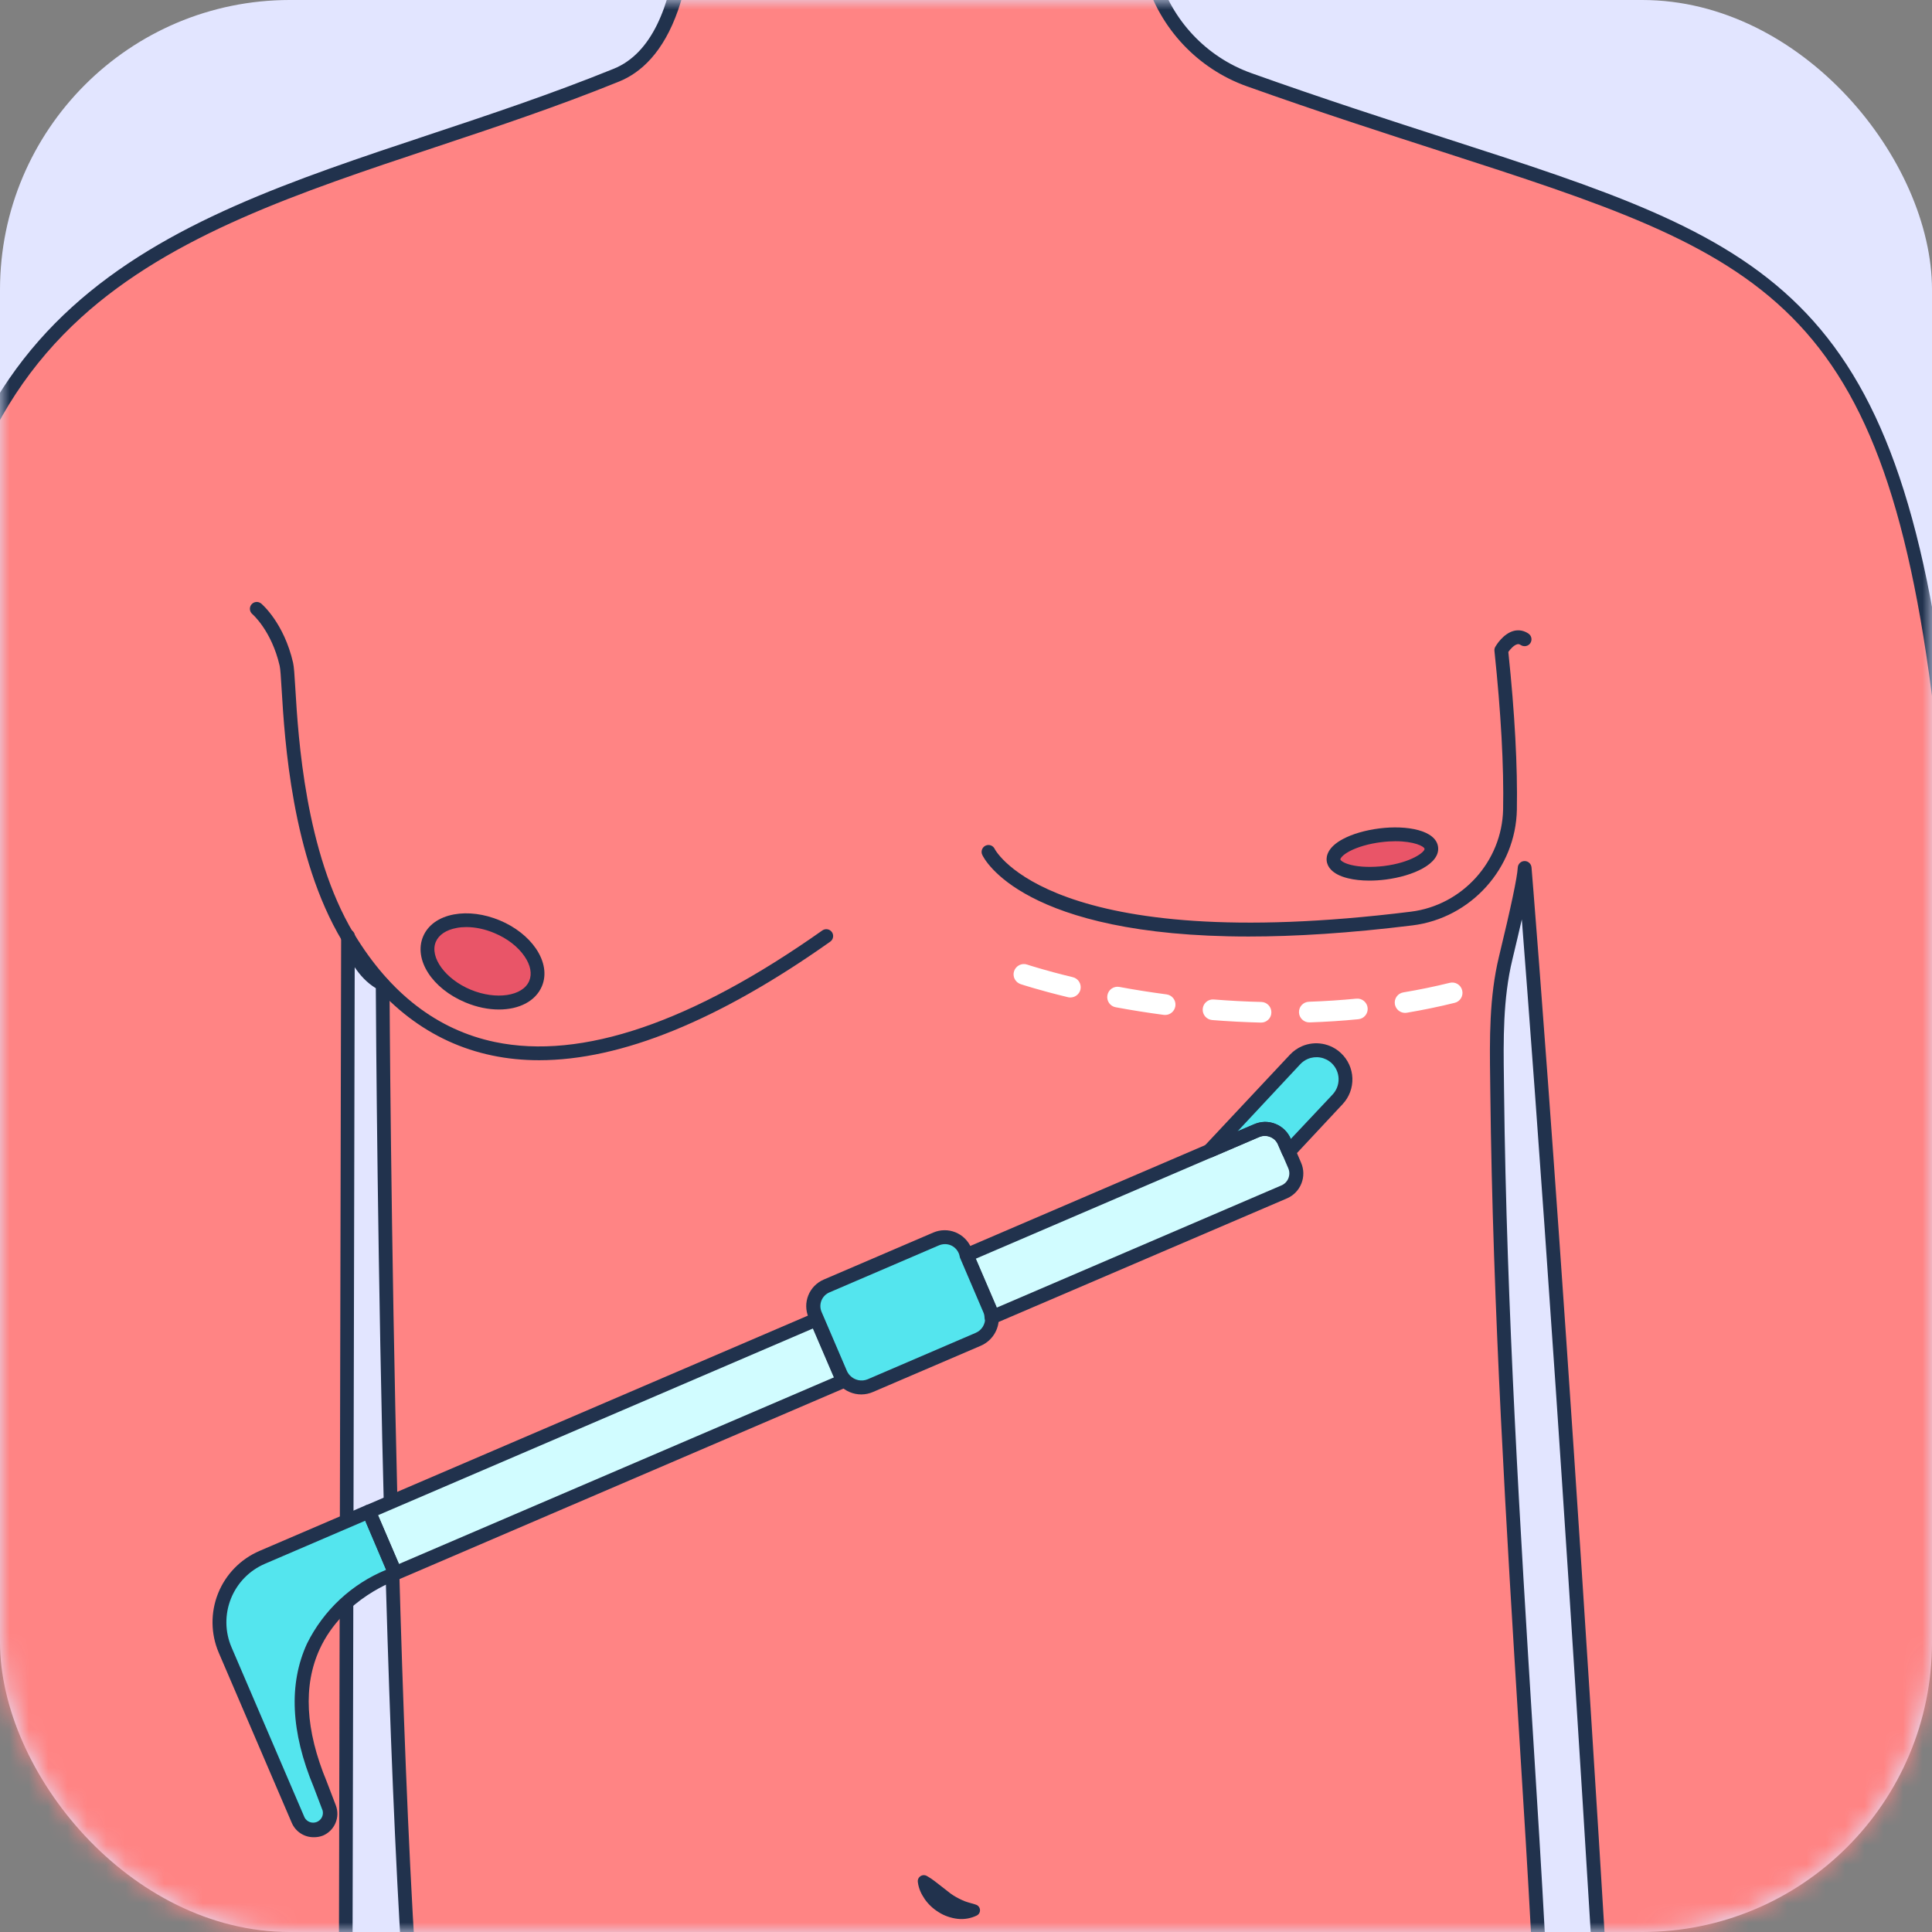 <svg width="100" height="100" viewBox="0 0 100 100" fill="none" xmlns="http://www.w3.org/2000/svg">
<rect x="0" y="0" width="100" height="100" fill="#808080" stroke="none"/>
<rect width="100" height="100" rx="15" fill="#E2E5FF"/>
<mask id="mask0_814_32855" style="mask-type:alpha" maskUnits="userSpaceOnUse" x="0" y="0" width="100" height="100">
<rect width="100" height="100" rx="15" fill="#D9D9D9"/>
</mask>
<g mask="url(#mask0_814_32855)">
<path d="M105.024 119.825C105.135 122.827 102.738 125.324 99.732 125.335L89.219 125.367C86.391 125.377 84.051 123.169 83.89 120.349C81.063 70.719 78.912 44.919 78.912 44.919C78.879 45.571 78.391 47.68 77.932 49.581C77.38 51.85 77.466 54.183 77.49 56.516C77.708 76.019 79.777 97.43 79.93 108.699C79.991 113.126 78.833 117.499 76.472 121.25C71.119 129.758 63.796 134.11 58.401 136.283C54.024 138.049 49.141 138.213 44.664 136.721C32.587 132.696 24.417 123.899 22.401 113.806C20.033 101.971 19.801 50.931 19.801 50.931C18.615 50.34 18.12 48.855 18.017 48.52C18.017 48.517 18.017 48.517 18.017 48.509C18.006 48.47 17.999 48.449 17.999 48.449V48.488L17.839 121.919C17.881 124.886 15.488 127.318 12.521 127.318H1.214C-1.621 127.318 -3.965 125.093 -4.097 122.258C-5.518 91.661 -3.744 59.326 -3.776 37.892C-3.819 11.178 14.042 11.11 31.892 3.88C36.02 2.21 35.864 -5.918 35.319 -11.046C37.317 -9.504 39.471 -8.129 41.53 -7.196C42.687 -6.669 43.948 -6.409 45.22 -6.409H48.703C50.106 -6.409 51.484 -6.73 52.745 -7.36C54.241 -8.111 56.371 -9.322 58.554 -11.025C58.436 -6.648 58.964 -3.464 59.612 -1.238C60.335 1.245 62.201 3.239 64.644 4.112C88.88 12.77 97.528 10.907 100.569 37.8C102.542 55.233 104.43 103.485 105.024 119.825Z" fill="#FF8484"/>
<path d="M48.027 97.131C48.262 97.266 48.465 97.437 48.661 97.587C48.853 97.736 49.035 97.882 49.213 98.017C49.398 98.149 49.583 98.249 49.783 98.342C49.982 98.441 50.196 98.488 50.456 98.566L50.509 98.584C50.669 98.63 50.762 98.805 50.712 98.965C50.687 99.05 50.627 99.114 50.552 99.15C50.256 99.293 49.9 99.36 49.555 99.317C49.209 99.275 48.871 99.157 48.586 98.975C48.298 98.797 48.055 98.57 47.87 98.306C47.685 98.035 47.55 97.761 47.507 97.412C47.482 97.241 47.603 97.084 47.778 97.059C47.849 97.052 47.92 97.067 47.977 97.102L48.027 97.131Z" fill="#21324D"/>
<path d="M71.639 44.95C73.036 44.775 74.115 44.199 74.047 43.664C73.98 43.13 72.793 42.838 71.396 43.013C69.999 43.188 68.92 43.764 68.987 44.299C69.054 44.834 70.241 45.125 71.639 44.95Z" fill="#E95568"/>
<path d="M27.708 50.72C28.122 49.729 27.227 48.412 25.709 47.779C24.192 47.145 22.626 47.435 22.213 48.426C21.799 49.417 22.694 50.734 24.211 51.368C25.729 52.001 27.294 51.711 27.708 50.72Z" fill="#E95568"/>
<path d="M50.929 138.096C48.774 138.096 46.623 137.754 44.553 137.063C32.569 133.071 24.157 124.406 22.055 113.882C19.783 102.531 19.47 54.732 19.452 51.149C18.989 50.868 18.629 50.469 18.359 50.063L18.202 121.927C18.223 123.455 17.643 124.901 16.567 125.991C15.492 127.081 14.06 127.682 12.528 127.682H1.221C-1.814 127.682 -4.303 125.31 -4.446 122.283C-5.397 101.787 -4.923 80.792 -4.506 62.265C-4.307 53.379 -4.114 44.984 -4.125 37.904C-4.161 15.744 8.073 11.673 22.241 6.962C25.346 5.929 28.559 4.86 31.764 3.56C35.728 1.958 35.475 -6.248 34.969 -10.999C34.955 -11.142 35.026 -11.277 35.151 -11.348C35.276 -11.416 35.429 -11.405 35.543 -11.32C37.655 -9.692 39.778 -8.374 41.683 -7.512C42.78 -7.014 43.969 -6.757 45.223 -6.757H48.706C50.049 -6.757 51.392 -7.074 52.588 -7.673C53.995 -8.378 56.132 -9.582 58.337 -11.298C58.443 -11.384 58.593 -11.398 58.718 -11.334C58.839 -11.273 58.917 -11.145 58.913 -11.006C58.814 -7.306 59.166 -4.051 59.957 -1.326C60.648 1.046 62.447 2.958 64.769 3.785C68.451 5.099 71.813 6.185 74.776 7.143C91.43 12.518 98.322 14.74 100.925 37.772C102.93 55.508 104.843 105.049 105.381 119.808C105.438 121.357 104.878 122.824 103.803 123.943C102.727 125.061 101.281 125.681 99.732 125.688L89.218 125.72C89.211 125.72 89.204 125.72 89.201 125.72C86.191 125.72 83.705 123.373 83.534 120.367C81.244 80.15 79.378 55.359 78.769 47.588C78.634 48.182 78.47 48.873 78.281 49.664C77.79 51.691 77.814 53.827 77.843 55.893L77.85 56.509C77.975 67.696 78.701 79.381 79.342 89.688C79.816 97.306 80.226 103.884 80.29 108.692C80.354 113.276 79.139 117.685 76.778 121.439C71.325 130.104 63.85 134.474 58.54 136.611C56.1 137.601 53.514 138.096 50.929 138.096ZM18.373 48.453C18.505 48.873 18.968 50.12 19.965 50.618C20.086 50.679 20.161 50.8 20.161 50.935C20.164 51.445 20.417 102.075 22.753 113.743C24.805 124.01 33.039 132.476 44.778 136.387C49.166 137.85 53.959 137.697 58.269 135.956C63.483 133.854 70.82 129.57 76.173 121.065C78.463 117.429 79.638 113.155 79.577 108.71C79.513 103.92 79.104 97.349 78.63 89.738C77.989 79.42 77.262 67.728 77.138 56.523L77.131 55.907C77.102 53.795 77.077 51.612 77.59 49.5C78.206 46.954 78.534 45.408 78.559 44.906C78.57 44.717 78.723 44.571 78.908 44.568C78.908 44.568 78.911 44.568 78.915 44.568C79.1 44.568 79.253 44.71 79.271 44.895C79.292 45.152 81.454 71.268 84.25 120.331C84.4 122.96 86.572 125.011 89.204 125.011C89.211 125.011 89.215 125.011 89.222 125.011L99.736 124.979C101.092 124.972 102.357 124.431 103.297 123.455C104.234 122.475 104.725 121.193 104.675 119.84C104.138 105.085 102.229 55.569 100.223 37.858C97.67 15.285 91.38 13.255 74.563 7.827C71.593 6.869 68.227 5.783 64.534 4.465C61.998 3.56 60.035 1.473 59.28 -1.12C58.522 -3.73 58.155 -6.807 58.194 -10.28C56.157 -8.763 54.223 -7.683 52.916 -7.028C51.623 -6.38 50.17 -6.038 48.713 -6.038H45.23C43.873 -6.038 42.584 -6.312 41.394 -6.857C39.639 -7.651 37.705 -8.823 35.767 -10.258C36.722 0.052 34.286 3.315 32.038 4.223C28.812 5.53 25.588 6.602 22.472 7.638C15.506 9.957 8.924 12.147 4.212 16.421C-1.002 21.154 -3.427 27.982 -3.409 37.904C-3.399 44.991 -3.587 53.393 -3.79 62.282C-4.207 80.795 -4.684 101.78 -3.733 122.251C-3.609 124.897 -1.429 126.97 1.224 126.97H12.532C13.868 126.97 15.125 126.447 16.065 125.492C17.005 124.538 17.515 123.273 17.497 121.931L17.657 48.453C17.657 48.275 17.789 48.125 17.963 48.1C18.138 48.076 18.305 48.182 18.355 48.353L18.373 48.41C18.366 48.428 18.369 48.439 18.373 48.453Z" fill="#21324D"/>
<path d="M27.904 54.877C27.06 54.877 26.248 54.795 25.468 54.631C22.302 53.968 19.695 51.977 17.722 48.708C17.619 48.541 17.676 48.32 17.843 48.22C18.01 48.117 18.231 48.174 18.331 48.341C20.201 51.433 22.651 53.313 25.614 53.933C30.109 54.873 35.811 52.928 42.563 48.16C42.724 48.046 42.948 48.085 43.059 48.245C43.172 48.405 43.133 48.63 42.973 48.74C37.203 52.822 32.15 54.877 27.904 54.877Z" fill="#21324D"/>
<path d="M18.018 48.873C17.929 48.873 17.837 48.837 17.769 48.766L18.022 48.517L17.765 48.766C17.751 48.752 17.719 48.716 17.709 48.699C15.101 44.35 14.735 38.278 14.578 35.688C14.542 35.09 14.514 34.62 14.475 34.46C14.058 32.65 13.072 31.792 13.061 31.785C12.911 31.657 12.893 31.432 13.018 31.283C13.146 31.133 13.367 31.115 13.52 31.24C13.566 31.279 14.695 32.244 15.169 34.299C15.219 34.517 15.244 34.94 15.287 35.645C15.44 38.181 15.8 44.115 18.296 48.296C18.41 48.438 18.399 48.645 18.268 48.773C18.2 48.841 18.111 48.873 18.018 48.873Z" fill="#21324D"/>
<path d="M64.627 48.474C52.941 48.474 50.933 44.45 50.84 44.243C50.758 44.065 50.837 43.851 51.015 43.769C51.193 43.687 51.403 43.766 51.485 43.94C51.52 44.015 54.43 49.496 73.028 47.188C75.696 46.857 77.747 44.578 77.801 41.892C77.844 39.659 77.69 36.899 77.352 33.69C77.345 33.615 77.359 33.541 77.398 33.477C77.438 33.405 77.808 32.786 78.371 32.65C78.627 32.59 78.883 32.64 79.111 32.793C79.275 32.903 79.318 33.124 79.211 33.288C79.101 33.452 78.88 33.494 78.716 33.388C78.634 33.334 78.577 33.334 78.531 33.348C78.363 33.388 78.175 33.598 78.071 33.744C78.406 36.928 78.552 39.674 78.513 41.907C78.456 44.945 76.134 47.52 73.117 47.897C69.834 48.303 67.027 48.474 64.627 48.474Z" fill="#21324D"/>
<path d="M70.881 45.58C70.475 45.58 70.094 45.54 69.766 45.458C68.883 45.241 68.701 44.807 68.669 44.565C68.641 44.326 68.708 43.856 69.51 43.428C70.001 43.165 70.667 42.972 71.387 42.88C72.822 42.698 74.328 42.972 74.435 43.842C74.542 44.711 73.15 45.344 71.718 45.526C71.436 45.562 71.151 45.58 70.881 45.58ZM72.227 43.542C72.003 43.542 71.753 43.557 71.479 43.592C70.856 43.67 70.261 43.842 69.848 44.062C69.481 44.258 69.374 44.433 69.378 44.483C69.381 44.532 69.535 44.675 69.937 44.771C70.389 44.882 71.009 44.899 71.632 44.825C73.061 44.646 73.751 44.094 73.734 43.938C73.716 43.802 73.185 43.542 72.227 43.542Z" fill="#21324D"/>
<path d="M25.826 52.252C25.278 52.252 24.683 52.135 24.088 51.885C22.364 51.166 21.403 49.666 21.898 48.477C22.147 47.882 22.713 47.476 23.497 47.33C24.224 47.195 25.064 47.305 25.862 47.636C26.66 47.968 27.326 48.491 27.742 49.1C28.188 49.759 28.298 50.45 28.052 51.041C27.724 51.825 26.866 52.252 25.826 52.252ZM24.134 47.985C23.96 47.985 23.789 48 23.629 48.032C23.091 48.132 22.71 48.388 22.557 48.751C22.226 49.545 23.052 50.681 24.363 51.226C25.673 51.771 27.062 51.565 27.393 50.77C27.547 50.407 27.461 49.955 27.151 49.503C26.813 49.004 26.257 48.573 25.588 48.295C25.1 48.089 24.598 47.985 24.134 47.985Z" fill="#21324D"/>
<path d="M65.276 52.929C65.272 52.929 65.265 52.929 65.261 52.929C64.432 52.908 63.584 52.865 62.744 52.798C62.448 52.773 62.231 52.516 62.252 52.224C62.273 51.932 62.526 51.708 62.825 51.733C63.648 51.797 64.474 51.843 65.286 51.861C65.582 51.868 65.814 52.114 65.806 52.409C65.803 52.698 65.564 52.929 65.276 52.929ZM67.769 52.919C67.484 52.919 67.245 52.691 67.235 52.402C67.224 52.107 67.455 51.861 67.751 51.85C68.577 51.822 69.404 51.768 70.205 51.69C70.497 51.661 70.76 51.875 70.789 52.171C70.817 52.463 70.604 52.726 70.308 52.755C69.482 52.837 68.634 52.89 67.787 52.919C67.779 52.915 67.772 52.919 67.769 52.919ZM60.307 52.534C60.282 52.534 60.261 52.534 60.236 52.53C59.406 52.42 58.569 52.288 57.747 52.135C57.455 52.082 57.266 51.804 57.319 51.512C57.373 51.22 57.651 51.028 57.943 51.084C58.748 51.234 59.57 51.362 60.379 51.469C60.671 51.508 60.877 51.775 60.838 52.067C60.799 52.342 60.571 52.534 60.307 52.534ZM72.727 52.427C72.47 52.427 72.246 52.242 72.199 51.982C72.149 51.69 72.345 51.416 72.637 51.366C73.453 51.23 74.261 51.063 75.038 50.871C75.323 50.8 75.615 50.974 75.683 51.263C75.754 51.547 75.579 51.84 75.291 51.907C74.486 52.107 73.653 52.278 72.812 52.42C72.784 52.424 72.755 52.427 72.727 52.427ZM55.403 51.629C55.361 51.629 55.321 51.626 55.279 51.615C53.751 51.248 52.864 50.949 52.825 50.938C52.547 50.842 52.394 50.54 52.49 50.262C52.586 49.984 52.889 49.831 53.167 49.927C53.174 49.931 54.05 50.223 55.528 50.579C55.813 50.646 55.991 50.935 55.923 51.223C55.863 51.465 55.645 51.629 55.403 51.629Z" fill="white"/>
<path d="M67.009 60.328L66.479 59.098C66.424 58.964 66.342 58.842 66.239 58.74C66.136 58.638 66.014 58.557 65.879 58.504C65.745 58.45 65.601 58.424 65.456 58.426C65.311 58.429 65.168 58.461 65.036 58.52L50.02 64.966L51.221 67.769C51.28 67.902 51.312 68.045 51.315 68.191L66.464 61.698C66.59 61.644 66.705 61.566 66.8 61.468C66.896 61.37 66.971 61.254 67.022 61.126C67.073 60.999 67.097 60.863 67.095 60.726C67.093 60.589 67.064 60.453 67.009 60.328Z" fill="#D1FCFF"/>
<path d="M43.712 71.455C43.61 71.35 43.528 71.228 43.47 71.094L42.269 68.288L19.091 78.25L20.462 81.442L43.712 71.455Z" fill="#D1FCFF"/>
<path d="M51.225 67.769L49.919 64.721C49.8 64.446 49.577 64.229 49.299 64.117C49.02 64.006 48.709 64.009 48.433 64.126L42.756 66.564C42.619 66.622 42.496 66.707 42.392 66.814C42.288 66.92 42.207 67.046 42.152 67.184C42.097 67.322 42.069 67.47 42.072 67.618C42.074 67.767 42.105 67.914 42.164 68.05L43.47 71.098C43.596 71.384 43.83 71.61 44.12 71.726C44.411 71.842 44.736 71.839 45.025 71.718L50.608 69.323C50.83 69.231 51.017 69.072 51.146 68.87C51.275 68.668 51.339 68.43 51.329 68.191C51.323 68.044 51.287 67.901 51.225 67.769Z" fill="#54E5EE"/>
<path d="M69.162 54.766C68.949 54.565 68.681 54.431 68.393 54.381C68.105 54.33 67.808 54.365 67.539 54.481C67.346 54.565 67.173 54.688 67.03 54.842L62.59 59.578L65.039 58.528C65.171 58.469 65.314 58.437 65.459 58.434C65.604 58.431 65.748 58.457 65.883 58.511C66.017 58.565 66.14 58.645 66.243 58.747C66.346 58.849 66.427 58.971 66.482 59.105L66.698 59.61L69.223 56.905C69.36 56.761 69.467 56.591 69.539 56.405C69.61 56.219 69.643 56.022 69.638 55.823C69.632 55.624 69.587 55.428 69.505 55.247C69.424 55.065 69.307 54.902 69.162 54.766Z" fill="#54E5EE"/>
<path d="M20.462 81.431L19.092 78.239L13.562 80.609C12.673 80.991 11.972 81.711 11.613 82.61C11.254 83.508 11.266 84.513 11.647 85.403L15.427 94.21C15.519 94.421 15.69 94.587 15.903 94.672C16.059 94.735 16.23 94.751 16.395 94.717C16.559 94.684 16.711 94.604 16.83 94.486C16.95 94.368 17.032 94.217 17.067 94.053C17.103 93.889 17.089 93.718 17.029 93.561L16.563 92.335C13.028 83.826 20.462 81.431 20.462 81.431Z" fill="#54E5EE"/>
<path d="M51.319 68.552C51.251 68.55 51.184 68.53 51.125 68.494C51.075 68.462 51.034 68.418 51.005 68.367C50.976 68.315 50.96 68.257 50.959 68.198C50.958 68.1 50.936 68.002 50.894 67.913L49.693 65.107C49.657 65.019 49.657 64.921 49.693 64.833C49.728 64.744 49.797 64.673 49.884 64.635L64.903 58.189C65.079 58.112 65.268 58.071 65.459 58.067C65.651 58.064 65.841 58.099 66.019 58.17C66.197 58.242 66.359 58.347 66.496 58.482C66.632 58.617 66.741 58.777 66.815 58.954L67.345 60.184C67.492 60.523 67.498 60.907 67.363 61.252C67.228 61.596 66.962 61.874 66.624 62.023L51.475 68.516C51.426 68.538 51.373 68.55 51.319 68.552ZM50.497 65.154L51.558 67.628C51.558 67.646 51.558 67.664 51.583 67.686L66.32 61.359C66.403 61.325 66.478 61.274 66.54 61.211C66.603 61.147 66.653 61.072 66.686 60.989C66.719 60.906 66.736 60.818 66.736 60.728C66.735 60.639 66.716 60.551 66.681 60.469L66.151 59.239C66.114 59.15 66.059 59.069 65.991 59.002C65.922 58.934 65.84 58.881 65.751 58.846C65.57 58.772 65.368 58.772 65.188 58.846L50.497 65.154Z" fill="#21324D"/>
<path d="M20.462 81.792C20.391 81.792 20.322 81.771 20.263 81.732C20.204 81.693 20.158 81.637 20.13 81.572L18.763 78.38C18.745 78.336 18.735 78.289 18.735 78.241C18.735 78.194 18.745 78.146 18.763 78.102C18.799 78.015 18.867 77.945 18.954 77.908L42.128 67.963C42.172 67.944 42.219 67.934 42.266 67.933C42.314 67.932 42.361 67.941 42.406 67.958C42.45 67.976 42.49 68.002 42.524 68.035C42.558 68.068 42.586 68.107 42.605 68.151L43.806 70.957C43.845 71.047 43.9 71.129 43.968 71.199C44.01 71.24 44.041 71.292 44.059 71.348C44.076 71.405 44.08 71.465 44.069 71.523C44.057 71.581 44.032 71.635 43.995 71.681C43.958 71.727 43.91 71.763 43.856 71.787L20.61 81.763C20.563 81.782 20.513 81.792 20.462 81.792ZM19.567 78.427L20.649 80.952L43.164 71.293L43.135 71.235L42.074 68.764L19.567 78.427Z" fill="#21324D"/>
<path d="M44.581 72.176C44.373 72.176 44.168 72.134 43.977 72.053C43.786 71.972 43.614 71.853 43.47 71.703C43.336 71.57 43.23 71.412 43.156 71.238L41.85 68.19C41.695 67.827 41.69 67.416 41.837 67.049C41.984 66.682 42.27 66.388 42.633 66.232L48.307 63.797C48.487 63.72 48.68 63.678 48.876 63.676C49.072 63.673 49.266 63.709 49.448 63.782C49.63 63.855 49.796 63.963 49.936 64.1C50.077 64.237 50.188 64.4 50.265 64.58L51.575 67.628C51.651 67.802 51.692 67.989 51.697 68.18C51.708 68.49 51.626 68.797 51.46 69.061C51.294 69.324 51.052 69.531 50.767 69.655L45.183 72.05C44.993 72.132 44.788 72.175 44.581 72.176ZM48.909 64.396C48.805 64.397 48.702 64.418 48.606 64.457L42.929 66.895C42.836 66.935 42.752 66.993 42.681 67.065C42.611 67.137 42.555 67.223 42.517 67.317C42.48 67.41 42.461 67.511 42.462 67.612C42.464 67.713 42.485 67.812 42.525 67.905L43.834 70.957C43.873 71.046 43.928 71.128 43.996 71.198C44.112 71.319 44.262 71.401 44.425 71.436C44.589 71.47 44.758 71.454 44.913 71.39L50.496 68.991C50.649 68.927 50.779 68.817 50.867 68.676C50.956 68.535 50.999 68.371 50.99 68.205C50.991 68.104 50.968 68.004 50.925 67.912L49.62 64.861C49.539 64.674 49.387 64.526 49.198 64.45C49.096 64.41 48.986 64.392 48.877 64.396H48.909Z" fill="#21324D"/>
<path d="M66.696 59.963H66.634C66.576 59.952 66.521 59.927 66.474 59.89C66.428 59.853 66.391 59.805 66.367 59.75L66.147 59.245C66.11 59.156 66.056 59.076 65.987 59.008C65.918 58.941 65.837 58.888 65.747 58.852C65.567 58.778 65.365 58.778 65.184 58.852L62.735 59.902C62.66 59.933 62.575 59.938 62.496 59.915C62.417 59.892 62.349 59.843 62.301 59.775C62.254 59.708 62.232 59.627 62.237 59.545C62.242 59.463 62.276 59.385 62.331 59.325L66.768 54.589C66.945 54.401 67.159 54.252 67.395 54.149C67.73 54.007 68.098 53.965 68.455 54.029C68.813 54.093 69.144 54.26 69.408 54.509C69.588 54.677 69.732 54.878 69.834 55.102C69.935 55.325 69.991 55.566 69.999 55.812C70.007 56.057 69.967 56.301 69.88 56.531C69.794 56.761 69.663 56.971 69.495 57.15L66.97 59.855C66.934 59.891 66.891 59.919 66.844 59.938C66.797 59.957 66.746 59.965 66.696 59.963ZM65.473 58.069C65.658 58.07 65.842 58.106 66.014 58.174C66.192 58.245 66.354 58.35 66.491 58.483C66.628 58.617 66.737 58.777 66.811 58.953L68.975 56.652C69.183 56.43 69.295 56.134 69.285 55.83C69.276 55.526 69.146 55.238 68.925 55.029C68.762 54.877 68.558 54.775 68.338 54.737C68.119 54.699 67.893 54.725 67.688 54.812C67.541 54.875 67.41 54.967 67.302 55.083L64.055 58.56L64.921 58.199C65.095 58.12 65.282 58.076 65.473 58.069Z" fill="#21324D"/>
<path d="M16.231 95.094C15.991 95.095 15.755 95.024 15.555 94.892C15.354 94.76 15.197 94.572 15.102 94.351L11.322 85.543C10.905 84.565 10.893 83.462 11.287 82.475C11.682 81.488 12.452 80.698 13.428 80.277L18.95 77.907C19.038 77.87 19.137 77.869 19.225 77.904C19.314 77.939 19.385 78.008 19.423 78.095L20.794 81.287C20.814 81.333 20.825 81.383 20.825 81.433C20.825 81.484 20.814 81.533 20.794 81.579C20.773 81.625 20.743 81.666 20.706 81.7C20.669 81.733 20.625 81.758 20.577 81.774C20.548 81.774 17.764 82.715 16.548 85.356C15.683 87.242 15.802 89.543 16.909 92.209L17.381 93.442C17.495 93.738 17.489 94.066 17.366 94.358C17.243 94.65 17.012 94.882 16.721 95.008C16.565 95.069 16.398 95.098 16.231 95.094ZM18.904 78.712L13.713 80.941C13.315 81.111 12.955 81.359 12.653 81.668C12.351 81.978 12.113 82.345 11.952 82.747C11.792 83.149 11.712 83.579 11.718 84.011C11.723 84.444 11.815 84.871 11.986 85.269L15.766 94.077C15.824 94.185 15.92 94.267 16.035 94.31C16.15 94.352 16.276 94.351 16.391 94.307C16.505 94.263 16.6 94.178 16.657 94.07C16.713 93.961 16.729 93.835 16.7 93.716L16.234 92.49C15.051 89.648 14.936 87.148 15.892 85.071C16.747 83.344 18.201 81.988 19.982 81.255L18.904 78.712Z" fill="#21324D"/>
</g>
</svg>
